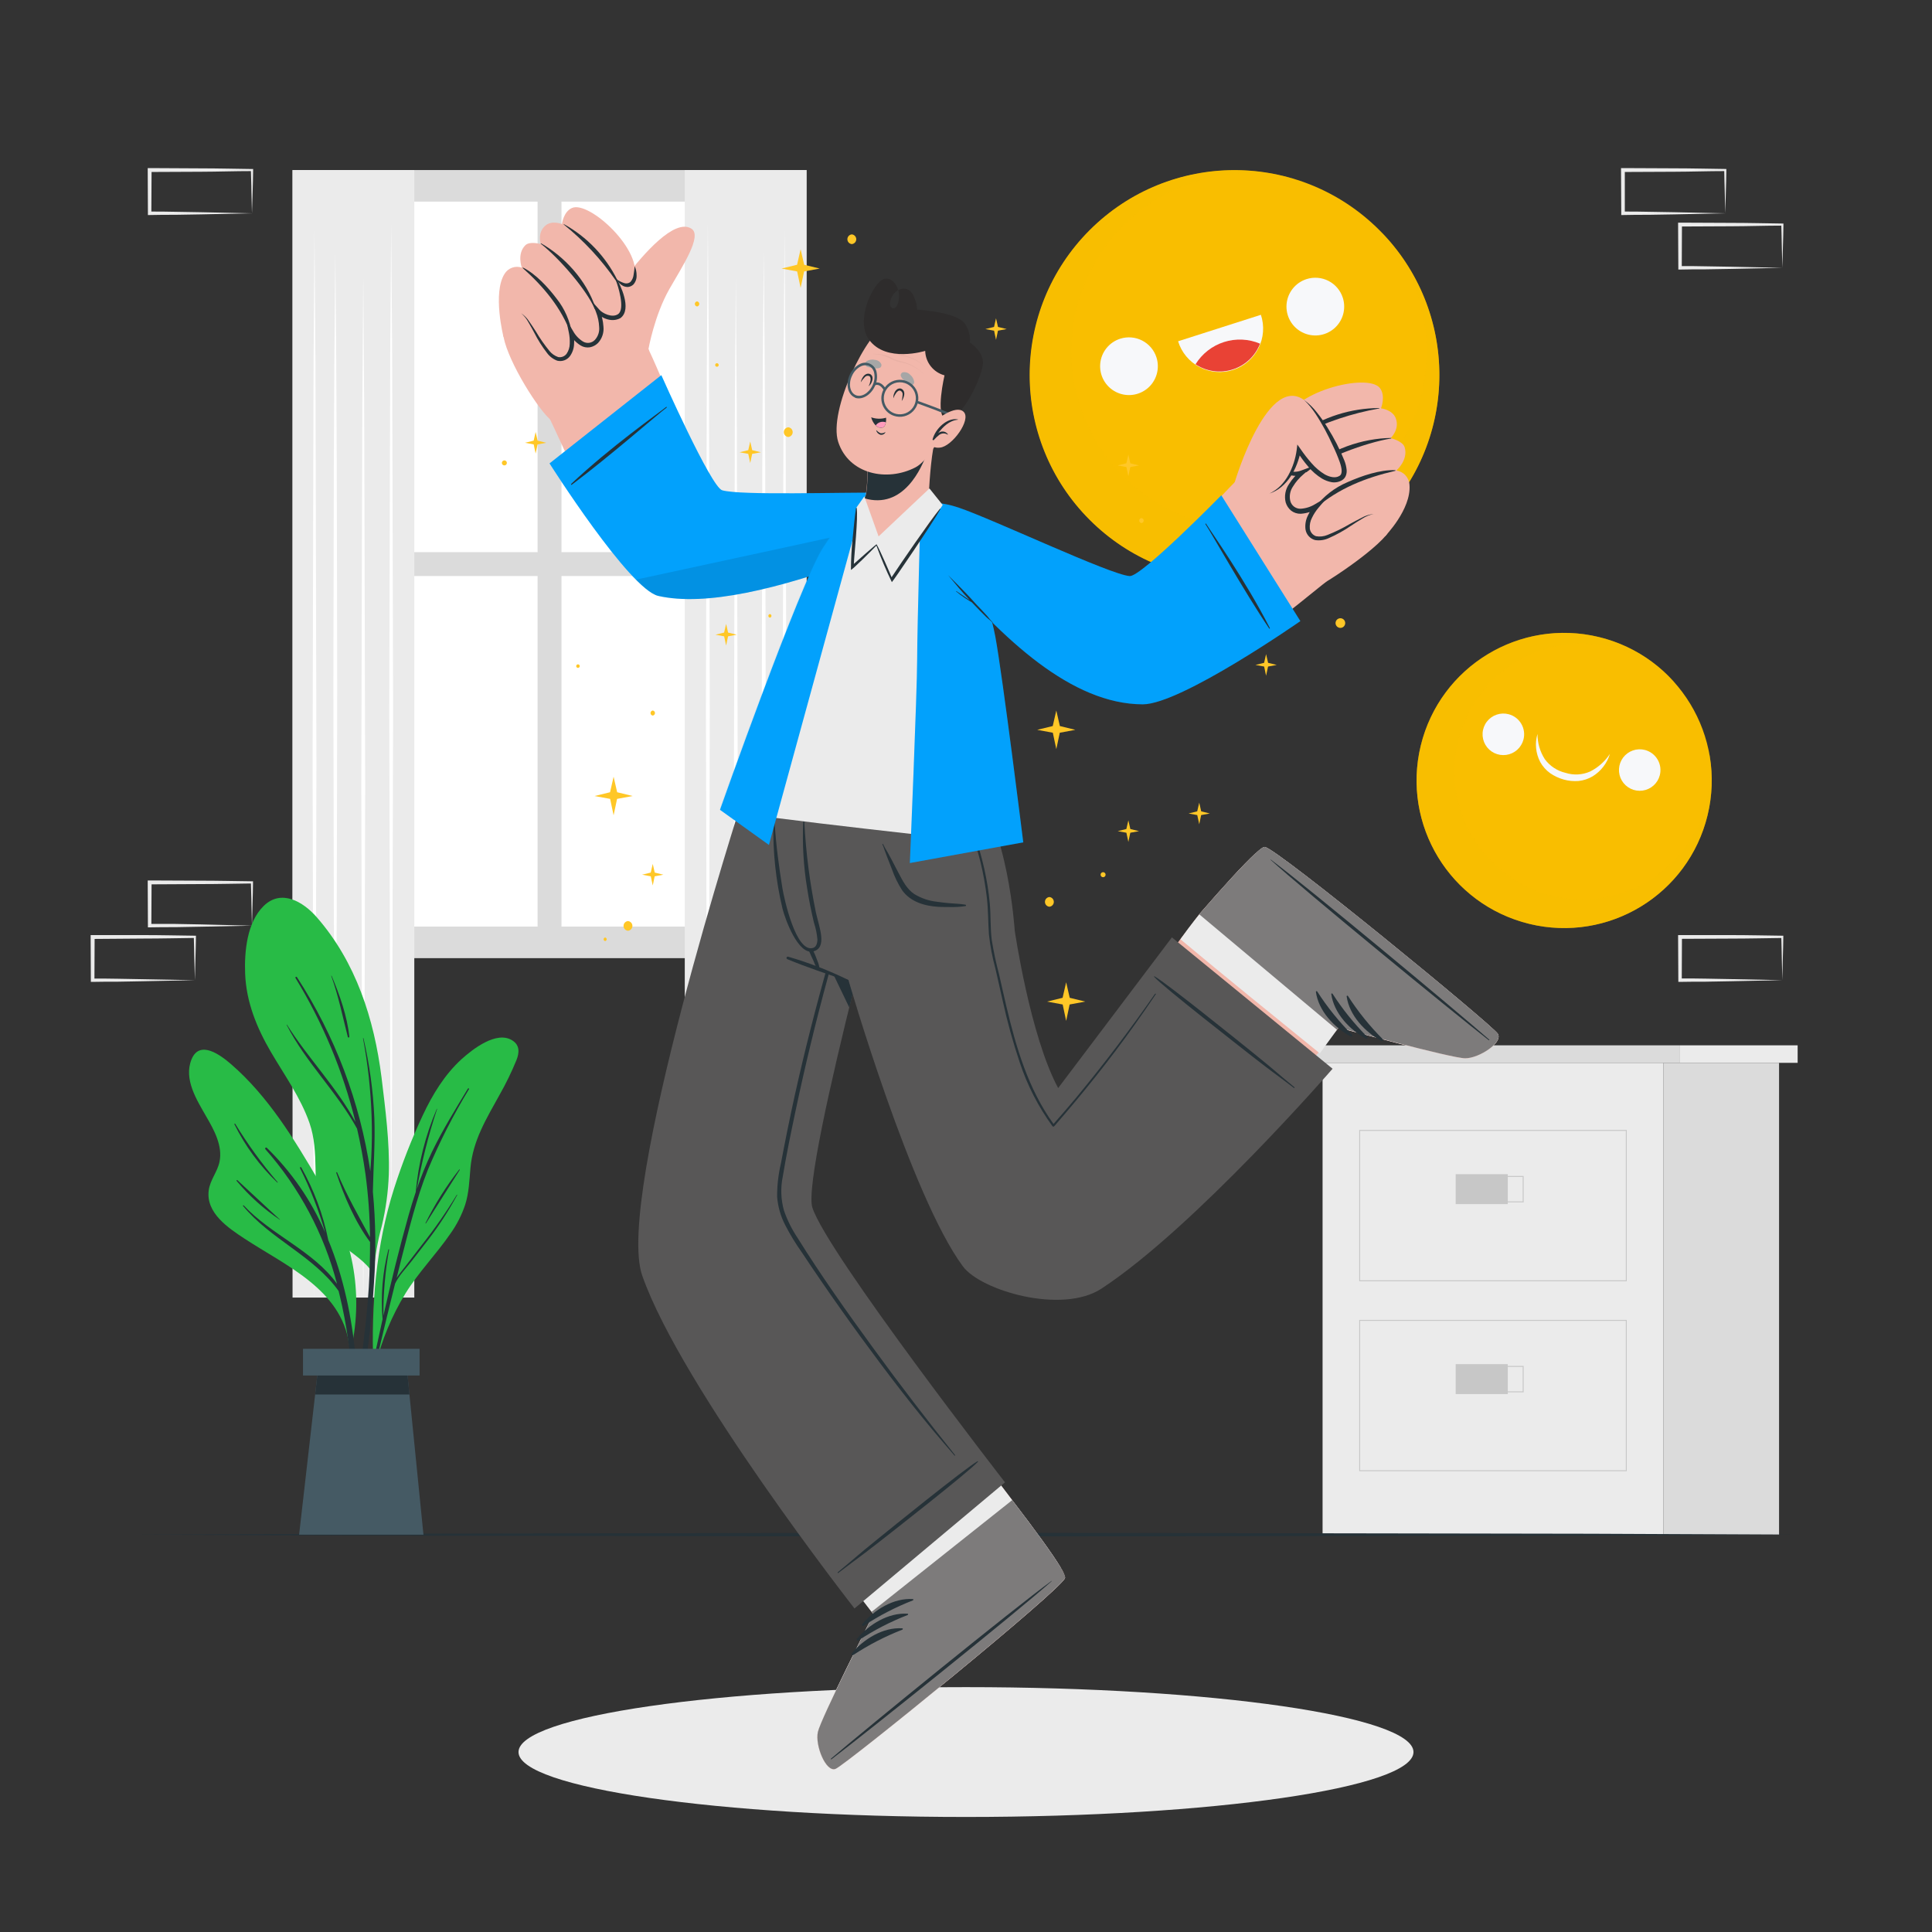 <svg width="542" height="542" viewBox="0 0 542 542" fill="none" xmlns="http://www.w3.org/2000/svg">
<rect x="0" y="0" width="542" height="542" fill="#333333" stroke="none"/>
<path d="M226.263 47.706H82.07V268.799H226.263V47.706Z" fill="#DBDBDB"/>
<path d="M150.817 56.563H89.929V154.903H150.817V56.563Z" fill="white"/>
<path d="M218.404 56.563H157.516V154.903H218.404V56.563Z" fill="white"/>
<path d="M150.817 161.603H89.929V259.943H150.817V161.603Z" fill="white"/>
<path d="M218.404 161.603H157.516V259.943H218.404V161.603Z" fill="white"/>
<path d="M116.227 47.706H82.07V364.018H116.227V47.706Z" fill="#EBEBEB"/>
<path d="M109.744 62.742L110.004 96.942L110.102 131.142L110.286 199.542L110.102 267.943L110.015 302.143L109.744 336.343L109.484 302.143L109.386 267.943L109.202 199.542L109.386 131.142L109.484 96.942L109.744 62.742Z" fill="white"/>
<path d="M94.069 70.677L94.329 101.213L94.481 131.749L94.6 192.822L94.481 253.905L94.329 284.442L94.069 314.978L93.798 284.442L93.647 253.905L93.527 192.822L93.647 131.749L93.798 101.213L94.069 70.677Z" fill="white"/>
<path d="M101.907 77.885L102.167 113.646L102.264 149.397L102.449 220.919L102.264 292.431L102.167 328.192L101.907 363.942L101.636 328.192L101.549 292.431L101.365 220.919L101.549 149.397L101.647 113.646L101.907 77.885Z" fill="white"/>
<path d="M88.227 64.552L88.498 101.971L88.596 139.391L88.769 214.241L88.596 289.092L88.498 326.522L88.227 363.942L87.967 326.522L87.869 289.092L87.696 214.241L87.869 139.391L87.967 101.971L88.227 64.552Z" fill="white"/>
<path d="M192.106 364.018H226.263L226.263 47.706H192.106L192.106 364.018Z" fill="#EBEBEB"/>
<path d="M198.578 62.742L198.849 96.942L198.947 131.142L199.12 199.542L198.947 267.943L198.849 302.143L198.578 336.343L198.318 302.143L198.22 267.943L198.036 199.542L198.22 131.142L198.318 96.942L198.578 62.742Z" fill="white"/>
<path d="M214.264 70.677L214.524 101.213L214.676 131.749L214.806 192.822L214.686 253.905L214.535 284.442L214.264 314.978L214.004 284.442L213.852 253.905L213.722 192.822L213.852 131.749L214.004 101.213L214.264 70.677Z" fill="white"/>
<path d="M206.426 77.885L206.686 113.646L206.784 149.397L206.968 220.919L206.784 292.431L206.686 328.192L206.426 363.942L206.155 328.192L206.058 292.431L205.884 220.919L206.069 149.397L206.166 113.646L206.426 77.885Z" fill="white"/>
<path d="M220.095 64.552L220.355 101.971L220.453 139.391L220.637 214.241L220.453 289.092L220.366 326.522L220.095 363.942L219.835 326.522L219.738 289.092L219.553 214.241L219.738 139.391L219.835 101.971L220.095 64.552Z" fill="white"/>
<path d="M386.968 145.836C409.413 123.391 409.413 87.001 386.968 64.556C364.524 42.111 328.133 42.111 305.688 64.556C283.243 87.001 283.244 123.391 305.688 145.836C328.133 168.281 364.524 168.281 386.968 145.836Z" fill="#F9BE00"/>
<path opacity="0.5" d="M363.834 159.944C355.251 162.681 346.144 163.361 337.249 161.929C328.355 160.497 319.921 156.993 312.631 151.701C305.34 146.409 299.396 139.476 295.279 131.462C291.162 123.449 288.987 114.58 288.93 105.571C288.873 96.562 290.935 87.666 294.951 79.601C298.966 71.536 304.822 64.528 312.045 59.144C319.268 53.76 327.657 50.15 336.533 48.606C345.408 47.061 354.523 47.626 363.14 50.254C351.546 47.191 339.237 48.408 328.468 53.682C317.698 58.957 309.19 67.936 304.503 78.974C299.816 90.012 299.264 102.369 302.948 113.781C306.631 125.193 314.304 134.895 324.56 141.109C334.816 147.324 346.968 149.634 358.789 147.617C370.61 145.6 381.308 139.39 388.922 130.126C396.537 120.862 400.558 109.165 400.248 97.177C399.939 85.189 395.32 73.715 387.238 64.856C394.138 71.849 399.129 80.495 401.735 89.967C404.341 99.44 404.474 109.422 402.122 118.961C399.77 128.499 395.011 137.276 388.3 144.451C381.589 151.626 373.151 156.96 363.791 159.944H363.834Z" fill="#F9BE00"/>
<path d="M324.431 100.259C324.921 101.784 324.948 103.421 324.508 104.962C324.068 106.503 323.181 107.878 321.959 108.915C320.736 109.951 319.234 110.601 317.642 110.783C316.05 110.965 314.44 110.671 313.015 109.937C311.59 109.204 310.415 108.064 309.639 106.662C308.862 105.26 308.519 103.66 308.653 102.063C308.786 100.466 309.391 98.945 310.389 97.692C311.388 96.439 312.736 95.51 314.263 95.023C316.305 94.372 318.523 94.558 320.429 95.539C322.335 96.52 323.774 98.218 324.431 100.259Z" fill="#F7F8FA"/>
<path d="M376.712 83.543C377.2 85.069 377.225 86.706 376.783 88.246C376.342 89.786 375.453 91.16 374.23 92.195C373.007 93.23 371.504 93.878 369.912 94.059C368.32 94.239 366.711 93.944 365.287 93.209C363.863 92.474 362.689 91.334 361.914 89.932C361.138 88.53 360.796 86.929 360.931 85.333C361.066 83.736 361.671 82.216 362.67 80.963C363.669 79.711 365.017 78.783 366.544 78.297C367.556 77.973 368.622 77.852 369.681 77.941C370.74 78.029 371.771 78.326 372.715 78.813C373.659 79.3 374.498 79.969 375.184 80.78C375.87 81.592 376.389 82.531 376.712 83.543V83.543Z" fill="#F7F8FA"/>
<path d="M353.731 88.314C354.242 89.845 354.444 91.463 354.325 93.073C354.206 94.683 353.769 96.254 353.038 97.694C352.308 99.133 351.298 100.414 350.069 101.46C348.839 102.507 347.414 103.299 345.876 103.791C344.339 104.282 342.718 104.463 341.11 104.324C339.501 104.184 337.936 103.727 336.506 102.978C335.076 102.229 333.808 101.203 332.778 99.961C331.747 98.718 330.973 97.283 330.501 95.739L353.731 88.314Z" fill="#F7F8FA"/>
<path d="M353.492 96.411C352.837 98.112 351.808 99.645 350.481 100.896C349.155 102.148 347.564 103.085 345.827 103.641C344.091 104.196 342.251 104.355 340.445 104.105C338.638 103.856 336.911 103.205 335.39 102.199C337.219 99.232 340.05 97.018 343.37 95.956C346.69 94.895 350.281 95.056 353.492 96.411V96.411Z" fill="#E94235"/>
<path d="M479.03 228.746C484.437 206.531 470.812 184.139 448.597 178.732C426.382 173.325 403.99 186.95 398.583 209.165C393.175 231.38 406.801 253.772 429.016 259.179C451.23 264.586 473.623 250.961 479.03 228.746Z" fill="#F9BE00"/>
<path opacity="0.5" d="M428.288 258.978C422.006 257.329 416.2 254.224 411.339 249.915C406.479 245.606 402.7 240.214 400.309 234.175C397.919 228.135 396.983 221.618 397.577 215.15C398.171 208.681 400.279 202.444 403.731 196.941C407.182 191.438 411.88 186.825 417.444 183.474C423.009 180.123 429.283 178.128 435.761 177.651C442.239 177.174 448.738 178.228 454.734 180.728C460.729 183.228 466.052 187.104 470.272 192.041C464.408 185.701 456.456 181.685 447.872 180.731C439.289 179.777 430.649 181.948 423.536 186.847C416.423 191.745 411.313 199.043 409.144 207.402C406.974 215.762 407.89 224.623 411.722 232.362C415.555 240.102 422.048 246.201 430.013 249.541C437.977 252.882 446.878 253.241 455.085 250.553C463.292 247.864 470.256 242.308 474.7 234.902C479.143 227.497 480.769 218.738 479.28 210.231C480.765 217.144 480.456 224.323 478.382 231.083C476.307 237.843 472.537 243.959 467.429 248.85C462.321 253.74 456.047 257.241 449.203 259.02C442.359 260.798 435.174 260.795 428.332 259.011L428.288 258.978Z" fill="#F9BE00"/>
<path d="M465.632 217.504C465.34 218.617 464.724 219.619 463.863 220.382C463.002 221.146 461.934 221.637 460.793 221.793C459.653 221.95 458.492 221.765 457.457 221.262C456.422 220.759 455.559 219.96 454.978 218.967C454.397 217.974 454.123 216.83 454.191 215.682C454.259 214.533 454.666 213.43 455.361 212.512C456.056 211.595 457.007 210.904 458.094 210.527C459.181 210.149 460.356 210.103 461.47 210.393C462.21 210.586 462.905 210.923 463.516 211.385C464.126 211.847 464.639 212.425 465.025 213.085C465.412 213.746 465.665 214.476 465.769 215.234C465.873 215.993 465.826 216.764 465.632 217.504V217.504Z" fill="#F7F8FA"/>
<path d="M427.389 207.477C427.097 208.594 426.481 209.599 425.618 210.366C424.755 211.132 423.683 211.625 422.54 211.782C421.396 211.939 420.232 211.753 419.194 211.248C418.156 210.743 417.292 209.942 416.71 208.945C416.128 207.948 415.855 206.801 415.925 205.649C415.995 204.497 416.406 203.391 417.105 202.473C417.804 201.554 418.76 200.864 419.851 200.489C420.943 200.114 422.121 200.071 423.237 200.366C423.977 200.56 424.671 200.898 425.28 201.361C425.889 201.823 426.401 202.401 426.786 203.062C427.172 203.722 427.423 204.452 427.527 205.209C427.63 205.967 427.583 206.738 427.389 207.477V207.477Z" fill="#F7F8FA"/>
<path d="M431.324 205.895C431.311 208.407 432.027 210.869 433.383 212.984C434.799 214.909 436.856 216.266 439.183 216.81C441.46 217.537 443.925 217.402 446.11 216.431C448.356 215.295 450.266 213.591 451.649 211.488C450.86 214.101 449.145 216.337 446.825 217.775C445.607 218.501 444.246 218.952 442.836 219.098C441.431 219.208 440.018 219.069 438.663 218.686C437.317 218.307 436.042 217.71 434.89 216.919C433.737 216.091 432.782 215.017 432.093 213.775C430.82 211.349 430.544 208.521 431.324 205.895V205.895Z" fill="#F7F8FA"/>
<path d="M466.684 298.165H371.032V430.532H466.684V298.165Z" fill="#EBEBEB"/>
<path d="M471.312 293.254H366.392V298.165H471.312V293.254Z" fill="#DBDBDB"/>
<path d="M504.309 293.254H471.312V298.165H504.309V293.254Z" fill="#EBEBEB"/>
<path d="M499.095 298.165H466.684V430.532H499.095V298.165Z" fill="#DBDBDB"/>
<path d="M456.364 359.443H381.308V316.994H456.364V359.443ZM381.568 359.172H456.114V317.265H381.568V359.172Z" fill="#C7C7C7"/>
<path d="M422.988 329.406H408.375V337.807H422.988V329.406Z" fill="#C7C7C7"/>
<path d="M427.443 337.308H412.56V329.904H427.443V337.308ZM412.831 337.037H427.172V330.175H412.831V337.037Z" fill="#C7C7C7"/>
<path d="M456.364 412.733H381.308V370.283H456.364V412.733ZM381.568 412.462H456.114V370.554H381.568V412.462Z" fill="#C7C7C7"/>
<path d="M422.988 382.695H408.375V391.096H422.988V382.695Z" fill="#C7C7C7"/>
<path d="M427.443 390.598H412.56V383.194H427.443V390.598ZM412.831 390.327H427.172V383.465H412.831V390.327Z" fill="#C7C7C7"/>
<path d="M70.688 259.683L56.455 259.975L49.235 260.106C46.829 260.106 44.401 260.106 41.983 260.16H41.496V259.683L41.441 247.553V247H41.983L56.336 247.065C61.116 247.065 65.896 247.184 70.688 247.238H70.98V247.531C70.98 249.58 70.883 251.629 70.84 253.656L70.688 259.683ZM70.688 259.683L70.536 253.547C70.536 251.531 70.406 249.537 70.384 247.553L70.688 247.846C65.896 247.9 61.116 248.019 56.336 248.019L41.983 248.095L42.525 247.553L42.46 259.683L41.983 259.195C44.346 259.195 46.699 259.195 49.073 259.195L56.206 259.325L70.688 259.683Z" fill="#EBEBEB"/>
<path d="M54.677 274.978L40.444 275.271L33.225 275.401C30.807 275.401 28.39 275.401 25.973 275.455H25.485V274.978L25.431 262.848V262.328H26.016H40.325C45.105 262.328 49.886 262.447 54.677 262.501H54.97V262.794C54.97 264.843 54.872 266.891 54.829 268.918L54.677 274.978ZM54.677 274.978L54.514 268.832C54.514 266.815 54.395 264.821 54.373 262.837L54.677 263.13C49.886 263.184 45.105 263.303 40.325 263.303L26.016 263.412L26.547 262.88L26.493 275.01L26.016 274.523C28.379 274.523 30.731 274.523 33.105 274.577L40.238 274.707L54.677 274.978Z" fill="#EBEBEB"/>
<path d="M500.017 274.978L485.795 275.271L478.575 275.401C476.158 275.401 473.73 275.401 471.313 275.455H470.836V274.978L470.771 262.848V262.328H471.313H485.632C490.423 262.328 495.204 262.447 499.984 262.501H500.288V262.794C500.288 264.843 500.19 266.891 500.147 268.918L500.017 274.978ZM500.017 274.978L499.865 268.842C499.865 266.826 499.746 264.832 499.724 262.848L500.017 263.141C495.236 263.195 490.456 263.314 485.665 263.314L471.313 263.379L471.855 262.848L471.8 274.978L471.313 274.49C473.676 274.49 476.039 274.49 478.413 274.544L485.545 274.674L500.017 274.978Z" fill="#EBEBEB"/>
<path d="M484.006 59.837L469.784 60.14L462.565 60.259C460.147 60.259 457.719 60.259 455.302 60.324H454.825V59.837L454.76 47.696V47.154H455.302L469.654 47.219C474.434 47.219 479.226 47.349 484.006 47.403H484.31V47.696C484.31 49.755 484.223 51.804 484.169 53.82L484.006 59.837ZM484.006 59.837L483.854 53.712C483.8 51.685 483.735 49.69 483.713 47.707L484.006 47.999C479.226 47.999 474.434 48.173 469.654 48.184L455.28 48.249L455.822 47.707V59.837L455.334 59.349C457.697 59.349 460.061 59.349 462.434 59.414L469.567 59.533L484.006 59.837Z" fill="#EBEBEB"/>
<path d="M500.017 75.132L485.795 75.435L478.575 75.555C476.158 75.555 473.73 75.555 471.313 75.62H470.836V75.132L470.771 63.002V62.46H471.313L485.665 62.525C490.456 62.525 495.236 62.655 500.017 62.709H500.32V63.002C500.32 65.062 500.223 67.11 500.179 69.127L500.017 75.132ZM500.017 75.132L499.865 69.007C499.865 66.98 499.746 64.986 499.724 63.002L500.017 63.295C495.236 63.295 490.456 63.468 485.665 63.479L471.313 63.544L471.855 63.002L471.8 75.132L471.313 74.644C473.676 74.644 476.039 74.644 478.413 74.709L485.545 74.828L500.017 75.132Z" fill="#EBEBEB"/>
<path d="M70.688 59.837L56.455 60.14L49.235 60.259C46.829 60.259 44.401 60.259 41.983 60.324H41.496V59.837L41.441 47.696V47.154H41.983L56.368 47.23C61.148 47.23 65.929 47.36 70.72 47.414H71.013V47.696C71.013 49.755 70.915 51.804 70.872 53.82L70.688 59.837ZM70.688 59.837L70.536 53.712C70.536 51.685 70.406 49.69 70.384 47.707L70.688 47.999C65.897 47.999 61.116 48.173 56.336 48.184L41.983 48.249L42.525 47.707L42.46 59.837L41.983 59.349C44.346 59.349 46.699 59.349 49.073 59.414L56.206 59.533L70.688 59.837Z" fill="#EBEBEB"/>
<path d="M271 509.729C340.333 509.729 396.538 501.576 396.538 491.518C396.538 481.461 340.333 473.307 271 473.307C201.667 473.307 145.462 481.461 145.462 491.518C145.462 501.576 201.667 509.729 271 509.729Z" fill="#EBEBEB"/>
<path d="M37.463 430.532L95.847 430.272L154.231 430.174L271 429.99L387.768 430.174L446.153 430.272L504.537 430.532L446.153 430.803L387.768 430.89L271 431.074L154.231 430.89L95.847 430.803L37.463 430.532Z" fill="#263238"/>
<path d="M107.099 343.964C105.965 348.11 105.214 352.352 104.855 356.636C104.974 356.853 104.953 357.633 104.855 357.416C104.855 358.11 103.771 357.991 103.771 357.297C103.771 356.853 103.771 356.408 103.771 355.975C101.299 352.896 97.701 350.945 94.785 348.267C92.446 346.169 90.741 343.458 89.863 340.441C87.457 332.127 89.712 323.314 86.817 315.021C84.313 307.878 79.825 301.655 76.031 295.184C72.021 288.333 69.072 281.092 68.769 273.114C68.541 266.967 69.267 258.783 73.95 254.176C78.904 249.298 85.05 252.962 88.855 257.309C99.879 269.916 104.974 285.927 107.034 302.252C108.118 311.292 109.343 320.387 109.072 329.503C108.899 334.377 108.239 339.222 107.099 343.964Z" fill="#28BB46"/>
<path d="M104.909 359.964C105.508 351.435 105.406 342.872 104.606 334.36C104.606 334.36 104.606 334.36 104.606 334.273C104.747 327.346 105.289 320.452 105.018 313.525C104.682 306.033 103.663 298.588 101.972 291.281C101.972 291.195 101.82 291.216 101.842 291.281C103.19 298.463 103.994 305.735 104.248 313.037C104.393 316.954 104.36 320.864 104.151 324.766C104.086 326.034 103.966 327.314 103.891 328.604C101.015 309.172 93.991 290.587 83.294 274.111C83.154 273.883 82.752 274.111 82.893 274.36C90.554 286.883 96.232 300.514 99.728 314.772C94.427 304.961 86.438 296.897 80.498 287.466C80.498 287.412 80.389 287.466 80.411 287.52C85.744 298.013 94.503 306.295 100.162 316.625C101.137 320.842 101.928 325.102 102.525 329.373C103.313 335.246 103.741 341.161 103.804 347.086C100.552 341.059 97.224 335.292 94.59 328.918C94.525 328.744 94.275 328.864 94.33 329.026C96.573 335.65 99.598 342.782 103.815 348.43C103.815 352.625 103.717 356.82 103.468 361.004C102.817 372.18 100.899 383.215 100.021 394.348C100.023 394.41 100.047 394.469 100.088 394.514C100.13 394.56 100.186 394.59 100.248 394.597C100.309 394.605 100.371 394.591 100.423 394.557C100.475 394.523 100.513 394.472 100.53 394.413C102.763 383.042 104.226 371.532 104.909 359.964Z" fill="#263238"/>
<path d="M93.039 273.764C93.039 273.688 92.888 273.764 92.92 273.764C94.958 279.412 96.107 285.135 97.581 290.924C97.597 290.974 97.631 291.016 97.676 291.043C97.721 291.07 97.774 291.079 97.826 291.07C97.877 291.061 97.924 291.033 97.957 290.992C97.989 290.952 98.006 290.9 98.004 290.848C97.408 285.092 95.316 279.173 93.039 273.764Z" fill="#263238"/>
<path d="M144.876 297.428C143.518 300.74 141.95 303.963 140.182 307.076C136.508 313.753 132.67 319.867 131.977 327.672C131.673 331.14 131.565 334.631 130.502 337.97C129.54 340.847 128.155 343.565 126.394 346.034C122.416 351.845 117.429 356.874 113.744 362.869C109.902 369.147 107.064 375.986 105.332 383.14C105.234 383.53 104.627 383.432 104.714 383.042C104.719 383.014 104.719 382.984 104.714 382.956C104.706 382.927 104.706 382.897 104.714 382.869C104.129 366.197 105.462 349.406 110.546 333.438C112.79 326.406 115.487 319.526 118.622 312.842C121.343 307.054 124.735 301.482 129.462 297.157C132.562 294.36 139.294 289.07 143.705 291.867C145.873 293.222 145.711 295.347 144.876 297.428Z" fill="#28BB46"/>
<path d="M128.129 335.216C125.19 340.052 121.953 344.701 118.438 349.135C116.833 351.249 115.186 353.33 113.581 355.444C112.822 356.441 111.966 357.427 111.272 358.501C111.706 356.744 112.14 354.999 112.584 353.243C114.752 344.82 116.801 336.322 120.009 328.224C123.294 320.384 127.16 312.8 131.576 305.536C131.695 305.352 131.381 305.211 131.261 305.395C127.749 311.184 124.172 316.973 121.213 323.075C119.578 326.483 118.151 329.988 116.942 333.569C118.298 325.956 120.196 318.45 122.622 311.108C122.622 311.043 122.546 311 122.524 311.108C119.346 318.522 117.356 326.391 116.627 334.425C115.901 336.593 115.24 338.761 114.622 340.929C111.999 350.251 109.69 359.671 107.554 369.113C107.514 362.898 108.051 356.692 109.159 350.577C109.159 350.436 108.974 350.403 108.942 350.577C107.317 356.945 106.771 363.54 107.327 370.089C106.524 373.702 105.737 377.315 104.963 380.929C103.327 388.614 101.321 396.43 100.356 404.234C100.357 404.272 100.371 404.308 100.396 404.337C100.421 404.365 100.454 404.384 100.491 404.391C100.528 404.397 100.567 404.39 100.599 404.372C100.632 404.353 100.657 404.324 100.671 404.289C101.809 400.083 102.503 395.714 103.435 391.465C104.367 387.216 105.343 382.923 106.329 378.674C107.782 372.462 109.299 366.284 110.839 360.105C111.923 357.839 113.874 355.823 115.37 353.926C117.007 351.845 118.622 349.753 120.248 347.639C123.243 343.719 125.925 339.568 128.269 335.227C128.324 335.184 128.183 335.13 128.129 335.216Z" fill="#263238"/>
<path d="M128.844 328.083C125.171 332.766 121.993 337.815 119.359 343.151C119.359 343.216 119.435 343.281 119.478 343.216C122.665 338.219 125.798 333.178 128.985 328.181C128.996 328.094 128.898 328.007 128.844 328.083Z" fill="#263238"/>
<path d="M57.885 313.276C60.053 316.994 62.514 321.46 61.582 325.926C60.996 328.755 58.926 331.053 58.557 333.937C57.712 340.3 64.064 344.506 68.65 347.519C80.097 355.032 95.749 361.72 97.918 377.058C97.993 377.6 98.936 377.46 98.871 376.928C98.876 376.896 98.876 376.863 98.871 376.831C98.871 376.831 98.871 376.831 98.871 376.744C100.374 368.985 100.297 361.003 98.644 353.275C96.942 345.373 93.484 338.273 89.419 331.324C82.525 319.574 75.229 307.541 64.823 298.544C61.94 296.051 56.032 291.574 53.734 297.189C51.436 302.804 55.284 308.691 57.885 313.276Z" fill="#28BB46"/>
<path d="M68.357 338.143C75.945 346.36 88.01 350.967 94.546 360.17C90.9 346.16 84.004 333.207 74.417 322.36C74.385 322.306 74.371 322.243 74.378 322.18C74.385 322.118 74.411 322.06 74.454 322.013C74.496 321.967 74.552 321.936 74.614 321.924C74.676 321.912 74.74 321.921 74.796 321.948C81.787 328.743 87.374 336.846 91.24 345.796C89.437 339.555 87.068 333.492 84.162 327.682C84.141 327.638 84.138 327.588 84.153 327.542C84.167 327.495 84.199 327.456 84.241 327.432C84.283 327.407 84.333 327.399 84.38 327.41C84.428 327.42 84.47 327.448 84.498 327.487C88.082 333.832 90.643 340.702 92.086 347.845C100.693 368.679 101.495 393.113 99.674 415.053C99.674 415.119 99.647 415.182 99.601 415.229C99.554 415.276 99.491 415.302 99.424 415.302C99.358 415.302 99.295 415.276 99.248 415.229C99.201 415.182 99.175 415.119 99.175 415.053C99.674 397.709 99.392 380.137 95.251 363.238C95.164 362.891 95.067 362.544 94.98 362.154C87.869 352.246 75.858 347.66 68.129 338.251C68.151 338.208 68.292 338.056 68.357 338.143Z" fill="#263238"/>
<path d="M66.601 331.086C70.59 334.739 74.503 338.479 78.525 342.132C78.525 342.132 78.525 342.24 78.525 342.208C74.014 339.176 69.949 335.527 66.449 331.368C66.232 331.162 66.438 330.934 66.601 331.086Z" fill="#263238"/>
<path d="M65.972 315.249C69.498 321.029 73.485 326.514 77.896 331.65C77.896 331.715 77.896 331.812 77.788 331.747C72.846 327.041 68.772 321.5 65.755 315.379C65.747 315.351 65.748 315.321 65.758 315.294C65.768 315.266 65.788 315.243 65.813 315.228C65.838 315.213 65.867 315.207 65.896 315.211C65.925 315.215 65.952 315.228 65.972 315.249Z" fill="#263238"/>
<path d="M83.912 430.532H118.795L114.102 383.595H89.278L83.912 430.532Z" fill="#455A64"/>
<path d="M88.411 391.215H114.871L114.101 383.595H89.278L88.411 391.215Z" fill="#263238"/>
<path d="M85.007 385.882H117.711V378.392H85.007V385.882Z" fill="#455A64"/>
<path d="M253.374 380.484L284.225 421.232C290.165 428.993 295.228 435.898 297.515 439.714C297.515 439.714 297.515 439.714 297.515 439.779C298.148 440.613 298.582 441.581 298.783 442.608C298.783 442.608 298.783 442.673 298.783 442.695C297.699 446.023 237.071 495.269 234.372 496.277C231.673 497.285 228.605 489.697 229.429 485.903C230.253 482.109 245.039 452.874 245.039 452.874L214.632 411.834L253.374 380.484Z" fill="#F2B7AB"/>
<path d="M277.894 412.831L284.225 421.188C290.165 428.95 295.228 435.855 297.515 439.67C297.515 439.67 297.515 439.67 297.515 439.735C298.043 440.628 298.468 441.577 298.783 442.565C298.783 442.565 298.783 442.63 298.783 442.651C297.699 445.979 237.071 495.225 234.372 496.234C231.673 497.242 228.605 489.654 229.429 485.86C230.253 482.066 245.038 452.83 245.038 452.83L238.48 444.44L277.894 412.831Z" fill="#EBEBEB"/>
<path d="M234.393 496.233C237.093 495.236 297.688 445.99 298.805 442.651C299.249 441.383 292.593 432.137 284.225 421.199L283.954 420.852L244.507 452.191L245.06 452.841C245.06 452.841 230.296 482.109 229.45 485.87C228.605 489.632 231.705 497.252 234.393 496.233Z" fill="#7D7B7B"/>
<path d="M233.169 493.329C243.185 484.776 284.366 451.237 294.957 443.541C295.043 443.476 295.097 443.541 295.011 443.606C285.255 452.278 243.813 485.513 233.353 493.47C233.06 493.665 232.963 493.513 233.169 493.329Z" fill="#263238"/>
<path d="M241.873 455.627C245.277 451.605 250.697 448.234 256.095 448.603C256.312 448.603 256.28 448.906 256.095 448.971C251.247 450.857 246.613 453.255 242.274 456.126C242.208 456.151 242.135 456.155 242.066 456.137C241.998 456.118 241.937 456.078 241.892 456.023C241.847 455.967 241.822 455.899 241.818 455.828C241.815 455.757 241.834 455.687 241.873 455.627Z" fill="#263238"/>
<path d="M240.388 459.736C243.803 455.714 249.223 452.343 254.621 452.711C254.827 452.711 254.805 453.015 254.621 453.08C249.772 454.961 245.139 457.356 240.8 460.223C240.734 460.26 240.658 460.273 240.583 460.259C240.509 460.246 240.442 460.207 240.393 460.149C240.344 460.092 240.317 460.019 240.316 459.943C240.316 459.868 240.341 459.794 240.388 459.736Z" fill="#263238"/>
<path d="M238.914 463.844C242.317 459.822 247.737 456.44 253.136 456.809C253.342 456.809 253.32 457.123 253.136 457.188C248.289 459.074 243.656 461.469 239.315 464.332C239.249 464.363 239.175 464.372 239.104 464.356C239.033 464.34 238.969 464.301 238.923 464.245C238.877 464.189 238.851 464.119 238.849 464.046C238.848 463.973 238.87 463.902 238.914 463.844Z" fill="#263238"/>
<path d="M281.938 415.855L239.716 451.237C239.716 451.237 191.131 389.156 180.172 357.861C172.378 335.563 208.356 223.976 208.356 223.976L254.393 220.865C254.393 220.865 224.594 328.333 227.9 338.772C231.976 351.487 281.938 415.855 281.938 415.855Z" fill="#585757"/>
<path d="M235.022 441.08C241.581 435.66 239.618 437.101 246.253 431.736C249.505 429.101 270.805 411.844 274.263 409.915C274.339 409.915 274.426 409.99 274.372 410.055C271.716 412.982 250.101 429.871 246.816 432.44C240.085 437.687 241.96 436.104 235.174 441.275C235.161 441.285 235.147 441.292 235.131 441.296C235.115 441.301 235.099 441.302 235.083 441.3C235.067 441.298 235.051 441.293 235.037 441.285C235.023 441.277 235.011 441.266 235.001 441.253C234.991 441.24 234.983 441.226 234.979 441.21C234.975 441.194 234.974 441.178 234.976 441.162C234.978 441.146 234.983 441.13 234.991 441.116C234.999 441.102 235.01 441.09 235.022 441.08Z" fill="#263238"/>
<path d="M267.922 408.191C260.052 398.392 252.406 388.397 244.984 378.208C237.613 368.105 230.339 357.85 223.727 347.238C222.134 344.854 220.855 342.274 219.922 339.563C219.061 336.472 218.95 333.221 219.597 330.078C220.627 323.802 221.938 317.558 223.25 311.336C225.895 298.848 228.901 286.44 232.269 274.111C235.629 261.797 239.391 249.591 243.369 237.461C243.857 235.976 244.356 234.48 244.854 232.984C244.93 232.767 244.583 232.681 244.507 232.898C240.041 245.053 236.03 257.36 232.475 269.819C228.919 282.277 225.75 294.761 222.968 307.271C221.581 313.58 220.291 319.917 219.098 326.284C218.36 329.38 217.996 332.554 218.014 335.737C218.231 338.51 219.001 341.212 220.28 343.682C221.649 346.335 223.203 348.889 224.93 351.325C226.679 353.955 228.45 356.578 230.242 359.194C233.855 364.463 237.541 369.677 241.299 374.837C248.778 385.07 256.475 395.205 264.746 404.82C265.754 406.002 266.773 407.172 267.781 408.343C267.813 408.451 268.008 408.3 267.922 408.191Z" fill="#263238"/>
<path d="M254.437 220.865C254.437 220.865 245.765 252.215 238.263 282.653C229.884 265.309 215.597 235.434 210.795 223.77L254.437 220.865Z" fill="#263238"/>
<path d="M309.189 292.323L336.701 256.16C343.119 248.8 348.875 242.448 352.159 239.445C352.177 239.438 352.196 239.438 352.213 239.445C353.449 238.361 354.327 237.656 354.739 237.646C354.739 237.646 354.793 237.646 354.815 237.646C358.305 238.068 418.673 287.607 420.191 290.046C421.709 292.485 414.89 297.016 411.01 296.962C407.129 296.908 375.53 288.29 375.53 288.29L346.262 324.463L309.189 292.323Z" fill="#F2B7AB"/>
<path d="M354.739 237.602H354.815C358.306 238.036 418.674 287.574 420.191 290.013C421.709 292.452 414.89 296.984 411.02 296.929C407.151 296.875 375.53 288.257 375.53 288.257L370.262 295.509C360.311 287.455 342.165 272.745 331.151 263.499C334.219 259.163 336.701 256.214 336.712 256.204C343.119 248.832 348.864 242.491 352.148 239.499L352.214 239.445C353.449 238.263 354.327 237.613 354.739 237.602Z" fill="#EBEBEB"/>
<path d="M420.191 289.992C418.674 287.553 358.306 238.014 354.815 237.591C353.493 237.407 345.764 245.776 336.713 256.16L336.431 256.496L375.064 288.886L375.596 288.214C375.596 288.214 407.183 296.886 411.075 296.886C414.966 296.886 421.731 292.42 420.191 289.992Z" fill="#7D7B7B"/>
<path d="M417.589 291.769C407.216 283.672 366.11 250.014 356.463 241.222C356.387 241.147 356.463 241.092 356.517 241.157C366.977 248.962 407.812 282.946 417.73 291.607C417.936 291.78 417.806 291.943 417.589 291.769Z" fill="#263238"/>
<path d="M378.912 290.783C374.294 288.246 369.893 283.607 369.156 278.241C369.156 278.035 369.427 278.003 369.525 278.143C372.338 282.518 375.608 286.58 379.281 290.263C379.332 290.317 379.363 290.388 379.369 290.463C379.374 290.538 379.353 290.612 379.31 290.674C379.266 290.735 379.203 290.779 379.13 290.799C379.058 290.819 378.981 290.813 378.912 290.783Z" fill="#263238"/>
<path d="M383.227 291.412C378.609 288.875 374.219 284.236 373.471 278.87C373.471 278.664 373.731 278.632 373.828 278.783C376.641 283.155 379.912 287.214 383.584 290.892C383.624 290.948 383.646 291.015 383.647 291.084C383.647 291.153 383.627 291.22 383.588 291.277C383.549 291.334 383.493 291.377 383.428 291.401C383.364 291.426 383.293 291.429 383.227 291.412Z" fill="#263238"/>
<path d="M387.541 292.041C382.934 289.504 378.533 284.865 377.785 279.51C377.785 279.293 378.056 279.26 378.154 279.412C380.964 283.785 384.235 287.844 387.91 291.52C387.952 291.577 387.974 291.646 387.975 291.716C387.975 291.787 387.954 291.856 387.913 291.913C387.872 291.971 387.814 292.014 387.748 292.037C387.681 292.06 387.609 292.061 387.541 292.041Z" fill="#263238"/>
<path d="M209.212 223.879V223.933C209.483 224.865 213.711 239.575 217.884 252.182C220.941 261.385 223.998 269.45 225.472 270.209C227.153 271.055 235.293 274.025 238.025 274.946C238.025 274.946 255.543 335.553 270.133 355.271C275.13 362.035 297.894 368.799 309.027 361.493C335.152 344.365 373.839 299.824 373.839 299.824L328.767 262.968L296.854 305.244C288.951 290.577 284.659 260.973 284.659 260.973C284.659 260.973 282.87 231.705 272.139 219.554L209.212 223.879Z" fill="#585757"/>
<path d="M362.978 305.2C356.192 300.04 358.067 301.612 351.335 296.376C348.083 293.807 326.403 276.951 323.758 274.014C323.749 273.999 323.744 273.981 323.745 273.963C323.745 273.946 323.751 273.929 323.762 273.915C323.773 273.9 323.787 273.89 323.804 273.884C323.821 273.879 323.839 273.878 323.856 273.883C327.314 275.802 348.647 293.038 351.899 295.661C358.522 301.027 356.56 299.563 363.129 305.005C363.142 305.015 363.153 305.027 363.161 305.042C363.169 305.056 363.174 305.071 363.176 305.087C363.178 305.103 363.177 305.12 363.173 305.135C363.168 305.151 363.161 305.166 363.151 305.179C363.141 305.191 363.129 305.202 363.114 305.21C363.1 305.218 363.085 305.223 363.069 305.225C363.053 305.227 363.036 305.226 363.021 305.222C363.005 305.218 362.99 305.21 362.978 305.2Z" fill="#263238"/>
<path d="M270.827 253.797C269.374 253.526 267.846 253.515 266.382 253.385C265.19 253.277 264.008 253.147 262.827 252.973C260.575 252.731 258.405 251.99 256.475 250.805C254.361 249.385 253.223 247.076 252.052 244.854C251.38 243.543 250.697 242.231 250.003 240.93L248.973 239.044C248.512 238.313 248.092 237.557 247.716 236.778C247.716 236.67 247.488 236.778 247.543 236.844C247.782 237.38 247.988 237.93 248.16 238.491C248.399 239.131 248.627 239.781 248.876 240.421C249.309 241.505 249.743 242.697 250.209 243.835C250.935 245.927 251.907 247.924 253.103 249.786C255.477 253.038 259.412 254.177 263.282 254.404C264.366 254.459 265.504 254.469 266.61 254.459C268.013 254.497 269.417 254.41 270.805 254.198C270.858 254.201 270.91 254.183 270.95 254.147C270.99 254.112 271.014 254.062 271.017 254.009C271.019 253.955 271.001 253.903 270.965 253.864C270.93 253.824 270.88 253.8 270.827 253.797Z" fill="#263238"/>
<path d="M221.136 268.399C226.919 270.074 232.545 272.25 237.949 274.903C237.972 274.911 237.993 274.924 238.011 274.941C238.028 274.957 238.043 274.977 238.053 274.999C238.063 275.022 238.068 275.045 238.069 275.07C238.07 275.094 238.066 275.118 238.058 275.141C238.049 275.164 238.036 275.185 238.019 275.203C238.003 275.22 237.983 275.235 237.961 275.245C237.939 275.255 237.915 275.26 237.89 275.261C237.866 275.262 237.842 275.258 237.819 275.25C232.171 273.266 226.426 271.391 220.887 269.092C220.795 269.059 220.72 268.991 220.678 268.903C220.637 268.814 220.632 268.713 220.665 268.621C220.698 268.529 220.766 268.454 220.855 268.412C220.943 268.37 221.044 268.366 221.136 268.399Z" fill="#263238"/>
<path d="M216.973 230.892C216.973 230.697 217.309 230.632 217.32 230.838C217.721 237.342 218.524 243.066 219.488 249.114C219.944 251.933 223.271 267.401 228.095 265.927C228.908 265.678 229.266 264.843 229.32 263.597C229.187 261.981 228.859 260.386 228.345 258.849C227.575 255.597 226.914 252.345 226.415 249.093C225.415 242.979 225.052 236.778 225.331 230.589C225.34 230.554 225.361 230.523 225.389 230.502C225.418 230.48 225.452 230.468 225.488 230.468C225.524 230.468 225.559 230.48 225.587 230.502C225.616 230.523 225.636 230.554 225.645 230.589C226.082 239.132 227.169 247.63 228.897 256.009C229.786 260.03 232.247 266.014 228.041 266.924C223.835 267.835 220.258 257.797 219.543 255C217.649 247.109 216.786 239.006 216.973 230.892Z" fill="#263238"/>
<path d="M227.987 266.382C228.495 267.408 228.936 268.466 229.31 269.547C229.681 270.376 229.898 271.265 229.949 272.171C229.943 272.207 229.927 272.24 229.902 272.267C229.878 272.294 229.847 272.314 229.812 272.324C229.777 272.334 229.74 272.334 229.705 272.324C229.669 272.315 229.638 272.295 229.613 272.268C229.047 271.504 228.605 270.655 228.302 269.753C227.857 268.778 227.391 267.813 226.979 266.827C226.934 266.696 226.94 266.552 226.996 266.425C227.051 266.299 227.152 266.197 227.279 266.141C227.406 266.085 227.549 266.079 227.68 266.124C227.811 266.168 227.921 266.261 227.987 266.382Z" fill="#263238"/>
<path d="M324.008 278.827C317.085 288.785 309.739 298.462 301.97 307.856C299.867 310.371 297.728 312.857 295.553 315.314C288.496 305.558 285.06 293.894 282.317 282.274C281.613 279.293 280.951 276.301 280.269 273.309C279.423 270.13 278.739 266.91 278.22 263.662C277.797 260.29 277.981 256.854 277.678 253.461C277.367 250.18 276.849 246.921 276.128 243.705C274.481 236.417 271.993 229.345 268.713 222.632C268.713 222.545 268.518 222.632 268.551 222.697C271.211 228.882 273.385 235.264 275.055 241.786C275.86 245.103 276.461 248.466 276.854 251.857C277.244 255.271 277.201 258.686 277.428 262.111C277.78 265.36 278.389 268.575 279.25 271.727C279.933 274.708 280.594 277.699 281.277 280.68C282.562 286.571 284.168 292.386 286.09 298.1C288.206 304.481 291.295 310.496 295.249 315.932C295.28 315.972 295.319 316.005 295.364 316.028C295.409 316.05 295.459 316.062 295.51 316.062C295.56 316.062 295.61 316.05 295.655 316.028C295.7 316.005 295.739 315.972 295.77 315.932C303.726 306.794 311.325 297.331 318.36 287.423C320.369 284.604 322.339 281.757 324.268 278.881C324.366 278.816 324.116 278.675 324.008 278.827Z" fill="#263238"/>
<path d="M247.553 150.329C239.044 156.465 199.283 172.627 184.79 165.321C170.026 157.863 155.402 117.809 152.497 114.373C144.53 104.855 178.795 91.371 181.928 97.972C187.164 108.996 198.285 138.438 203.391 139.077C214.134 140.421 223.987 139.023 240.789 138.817C252.572 138.655 256.908 143.554 247.553 150.329Z" fill="#F2B7AB"/>
<path d="M185.527 105.246C185.527 105.246 199.467 136.682 202.61 137.549C207.846 139.045 236.214 138.058 246.404 138.232C256.594 138.405 266.404 147.424 242.274 156.432C218.144 165.44 197.83 170.134 184.703 167.185C176.551 165.343 154.167 130.004 154.167 130.004L185.527 105.246Z" fill="#02A1FC"/>
<path opacity="0.1" d="M185.527 105.246C185.527 105.246 199.467 136.682 202.61 137.549C207.846 139.045 236.214 138.058 246.404 138.232C256.594 138.405 266.404 147.424 242.274 156.432C218.144 165.44 197.83 170.134 184.703 167.185C176.551 165.343 154.167 130.004 154.167 130.004L185.527 105.246Z" fill="#02A1FC"/>
<path d="M160.237 135.76C171.413 125.224 184.703 115.945 186.903 114.156C187.012 114.069 187.131 114.254 187.023 114.34C184.768 115.977 170.698 128.324 160.356 136.02C160.237 136.053 160.129 135.858 160.237 135.76Z" fill="#263238"/>
<path opacity="0.1" d="M257.266 145.419C256.832 148.606 252.767 152.519 242.274 156.432C218.155 165.451 197.83 170.134 184.714 167.186C183.088 166.817 180.887 165.115 178.416 162.611C197.006 158.6 241.83 148.953 257.266 145.419Z" fill="black"/>
<path d="M154.698 117.95C158.058 120.454 181.798 106.482 182.34 102.221C182.392 100.764 182.253 99.307 181.928 97.885C181.928 97.885 183.597 88.455 187.782 81.094C191.283 74.915 197.191 66.135 193.939 64.13C189.202 61.181 180.4 71.392 175.695 77.55C174.026 73.68 172.237 70.514 170.503 69.04C164.768 64.216 139.836 87.046 141.267 94.547C142.666 101.788 151.338 115.457 154.698 117.95Z" fill="#F2B7AB"/>
<path d="M177.841 78.352C176.497 82.016 172.942 78.352 172.942 78.352C172.942 78.352 176.779 84.856 173.928 88.108C171.077 91.36 167.045 86.633 166.741 86.308C166.936 86.655 170.307 92.747 167.11 95.717C163.912 98.688 160.421 93.463 160.205 93.116C160.291 93.506 161.343 98.644 158.394 100.346C153.332 103.262 150.297 90.189 146.188 87.858C146.188 87.858 141.44 94.362 141.256 94.547C141.256 94.547 138.113 82.167 141.571 76.791C142.06 75.999 142.805 75.398 143.682 75.089C144.56 74.779 145.517 74.779 146.394 75.089C146.394 75.089 144.942 71.208 147.381 68.802C148.638 67.566 151.717 68.476 151.717 68.476C151.717 68.476 150.633 65.322 152.985 63.306C154.828 61.691 157.646 62.861 157.646 62.861C157.646 62.861 158.058 59.371 160.476 58.341C165.354 56.238 180.714 70.46 177.841 78.352Z" fill="#F2B7AB"/>
<path d="M158.145 62.981C158.145 62.981 158.145 62.851 158.199 62.883C164.654 66.453 169.871 71.9 173.158 78.504C173.256 78.72 172.952 78.97 172.801 78.764C168.706 72.821 163.769 67.504 158.145 62.981Z" fill="#263238"/>
<path d="M151.695 68.368C151.63 68.368 151.695 68.216 151.782 68.26C158.156 71.859 164.454 78.449 167.045 86.319C167.132 86.59 166.936 86.915 166.817 86.612C164.693 81.517 157.029 72.541 151.695 68.368Z" fill="#263238"/>
<path d="M160.194 93.723C157.419 86.276 152.541 80.466 146.665 75.219C146.59 75.154 146.665 75.056 146.774 75.089C150.34 76.878 153.744 80.606 156.14 83.761C158.418 86.629 159.912 90.039 160.476 93.658C160.432 93.777 160.259 93.885 160.194 93.723Z" fill="#263238"/>
<path d="M173.072 78.352C173.191 78.612 172.692 78.503 172.801 78.763C173.267 79.847 175.489 86.633 173.419 88.108C171.749 89.289 169.007 87.869 168.172 86.904L166.058 84.552L167.207 87.555C167.725 88.881 168.022 90.284 168.085 91.706C168.155 92.363 168.084 93.027 167.879 93.655C167.673 94.283 167.337 94.86 166.893 95.349C166.474 95.797 165.914 96.088 165.306 96.173C164.698 96.258 164.08 96.132 163.554 95.815C162.388 95.087 161.429 94.072 160.768 92.866L158.817 89.614L159.587 93.311C159.8 94.341 159.884 95.393 159.836 96.444C159.824 97.442 159.518 98.414 158.958 99.24C158.69 99.601 158.327 99.879 157.909 100.044C157.492 100.208 157.037 100.253 156.595 100.172C155.634 99.843 154.785 99.249 154.145 98.46C152.747 96.753 151.482 94.941 150.362 93.04C149.755 92.108 149.159 91.164 148.508 90.254C147.911 89.305 147.121 88.492 146.188 87.869C147.033 88.581 147.733 89.45 148.248 90.427C148.823 91.37 149.332 92.346 149.874 93.332C150.887 95.339 152.089 97.244 153.462 99.023C154.187 100.011 155.186 100.765 156.335 101.191C156.981 101.349 157.66 101.316 158.287 101.094C158.915 100.873 159.464 100.473 159.869 99.945C160.605 98.935 161.017 97.725 161.05 96.476C161.126 95.304 161.05 94.127 160.822 92.975L159.652 93.419C160.407 94.856 161.529 96.068 162.904 96.931C163.678 97.397 164.592 97.573 165.484 97.43C166.351 97.264 167.148 96.841 167.771 96.216C168.338 95.601 168.767 94.871 169.028 94.077C169.29 93.282 169.379 92.441 169.289 91.609C169.187 90.041 168.82 88.502 168.205 87.056L167.24 87.641C168.324 88.823 171.24 90.742 174.047 89.246C177.484 86.72 173.83 79.609 173.072 78.352Z" fill="#263238"/>
<path d="M172.941 78.33C173.605 78.798 174.336 79.164 175.109 79.414C175.415 79.52 175.743 79.541 176.06 79.476C176.376 79.412 176.67 79.263 176.909 79.045C177.369 78.501 177.659 77.834 177.744 77.127C177.874 76.346 177.982 75.522 178.047 74.677C178.408 75.47 178.593 76.331 178.589 77.203C178.617 77.681 178.551 78.16 178.392 78.612C178.234 79.064 177.988 79.48 177.668 79.837C177.276 80.195 176.784 80.425 176.258 80.498C175.758 80.535 175.256 80.438 174.806 80.216C173.999 79.802 173.346 79.141 172.941 78.33Z" fill="#263238"/>
<path d="M277.873 236.312C277.645 236.486 207.716 228.724 207.142 227.824C206.339 226.502 227.174 154.015 243.174 139.131C247.174 135.413 258.241 137.072 262.686 141.874C284.756 165.711 278.664 235.694 277.873 236.312Z" fill="#EBEBEB"/>
<path d="M242.567 139.153L215.716 237.039L201.982 227.185C201.982 227.185 224.388 163.771 230.892 153.679C237.396 143.587 242.567 139.153 242.567 139.153Z" fill="#02A1FC"/>
<path opacity="0.1" d="M242.566 138.651L215.716 236.537L201.981 226.683C201.981 226.683 224.388 163.269 230.892 153.177C237.396 143.085 242.566 138.651 242.566 138.651Z" fill="#02A1FC"/>
<path d="M258.382 138.459C258.382 138.459 257.298 176.118 257.298 184.963C257.298 193.809 255.25 242.112 255.25 242.112L287.065 236.312C287.065 236.312 281.255 189.472 279.238 178.654C277.222 167.836 268.702 141.646 258.382 138.459Z" fill="#02A1FC"/>
<path opacity="0.1" d="M258.382 138.459C258.382 138.459 257.298 176.118 257.298 184.963C257.298 193.809 255.25 242.112 255.25 242.112L287.065 236.312C287.065 236.312 281.255 189.472 279.238 178.654C277.222 167.836 268.702 141.646 258.382 138.459Z" fill="#02A1FC"/>
<path d="M265.927 159.63C284.42 178.568 308.929 198.827 322.555 195.933C334.88 193.31 352.593 178.86 371.92 163.283C375.758 160.194 350.143 131.598 346.381 135.305C338.978 142.6 323.78 161.224 318.111 163.283C315.682 164.161 288.496 150.579 270.675 143.771C249.038 135.5 258.556 152.085 265.927 159.63Z" fill="#F2B7AB"/>
<path d="M388.896 150.112C383.823 156.215 366.219 167.662 361.796 168.28C357.373 168.898 342.132 143.446 343.823 139.142C345.514 134.839 364.17 115.598 372.105 113.961C380.04 112.324 394.153 143.782 388.896 150.112Z" fill="#F2B7AB"/>
<path d="M360.365 118.926C359.748 123.077 365.005 121.441 365.005 121.441C365.005 121.441 358.002 125.625 359.021 130.113C360.008 134.449 366.284 132.281 366.739 132.118C366.371 132.346 360.04 136.367 361.536 140.79C363.086 145.419 369.005 142.123 369.395 141.874C369.113 142.199 365.471 146.514 367.368 149.635C370.62 155.055 380.257 144.215 385.352 144.15C385.352 144.15 388.441 150.232 388.528 150.47C388.528 150.47 395.91 142.947 395.422 136.085C395.378 135.083 394.988 134.126 394.318 133.379C393.648 132.632 392.739 132.14 391.747 131.988C391.747 131.988 395.129 129.072 394.067 125.484C393.514 123.663 390.121 122.926 390.121 122.926C390.121 122.926 392.723 120.476 391.585 117.386C390.685 114.915 387.422 114.557 387.422 114.557C387.422 114.557 388.831 111.045 387.086 108.823C383.585 104.498 361.71 110.015 360.365 118.926Z" fill="#F2B7AB"/>
<path d="M386.912 114.59C386.924 114.585 386.934 114.577 386.941 114.566C386.948 114.555 386.952 114.543 386.952 114.53C386.952 114.518 386.948 114.505 386.941 114.495C386.934 114.484 386.924 114.476 386.912 114.471C378.974 114.505 371.235 116.955 364.723 121.495C364.517 121.647 364.669 122.037 364.929 121.918C371.862 118.421 379.268 115.952 386.912 114.59Z" fill="#263238"/>
<path d="M390.24 123.013C390.327 123.013 390.305 122.861 390.24 122.861C382.37 122.969 373.015 125.939 366.501 132.031C366.284 132.237 366.295 132.649 366.566 132.433C371.151 128.704 383.021 124.194 390.24 123.013Z" fill="#263238"/>
<path d="M369.081 142.568C375.585 136.964 383.173 134.004 391.422 132.086C391.53 132.086 391.487 131.912 391.422 131.901C387.086 131.739 381.991 133.517 378.11 135.229C374.476 136.754 371.306 139.206 368.918 142.34C368.788 142.46 368.94 142.687 369.081 142.568Z" fill="#263238"/>
<path d="M365.005 121.408C363.732 122.328 362.552 123.37 361.482 124.519C360.39 125.584 359.6 126.919 359.194 128.389C359.049 129.074 359.161 129.788 359.509 130.395C359.865 131.005 360.372 131.513 360.983 131.869C361.621 132.17 362.315 132.336 363.02 132.354C363.726 132.373 364.427 132.245 365.081 131.977L368.333 130.785L365.709 133.029C364.533 134.01 363.526 135.178 362.728 136.487C362.325 137.074 362.05 137.739 361.922 138.44C361.793 139.14 361.813 139.86 361.98 140.552C362.145 141.19 362.523 141.753 363.051 142.147C363.58 142.541 364.227 142.743 364.885 142.72C366.361 142.63 367.789 142.168 369.037 141.375L372.56 139.305L369.926 142.394C369.19 143.258 368.567 144.213 368.072 145.235C367.571 146.182 367.356 147.256 367.455 148.324C367.522 148.802 367.721 149.252 368.029 149.623C368.337 149.994 368.742 150.273 369.2 150.427C370.277 150.619 371.387 150.498 372.398 150.08C374.597 149.207 376.724 148.163 378.761 146.958C379.845 146.384 380.864 145.809 381.948 145.278C382.999 144.677 384.167 144.308 385.373 144.194C384.213 144.429 383.109 144.885 382.121 145.538C381.037 146.145 380.094 146.795 379.086 147.446C377.092 148.818 374.972 149.998 372.755 150.969C371.564 151.52 370.237 151.709 368.94 151.511C368.246 151.327 367.622 150.945 367.142 150.412C366.663 149.879 366.349 149.217 366.24 148.508C366.077 147.185 366.307 145.843 366.902 144.649C367.438 143.507 368.115 142.436 368.918 141.462L369.807 142.492C368.344 143.454 366.655 144.019 364.907 144.129C363.938 144.158 362.988 143.852 362.219 143.262C361.481 142.659 360.944 141.846 360.68 140.931C360.467 140.056 360.441 139.147 360.604 138.261C360.766 137.376 361.113 136.535 361.623 135.793C362.525 134.367 363.652 133.097 364.961 132.031L365.579 133.115C364.757 133.422 363.878 133.544 363.004 133.475C362.129 133.406 361.28 133.146 360.517 132.714C359.784 132.239 359.186 131.581 358.783 130.806C358.379 130.009 358.279 129.092 358.501 128.227C359.017 126.666 359.959 125.28 361.222 124.227C362.373 123.148 363.642 122.202 365.005 121.408Z" fill="#263238"/>
<path d="M346.381 135.305C346.381 135.305 355.953 103.013 366.739 112.942C369.991 115.89 379.584 131.825 376.43 133.831C372.343 136.411 367.075 130.503 364.354 126.243C364.354 126.243 362.641 137.679 354.327 138.871C352.803 139.065 351.255 138.834 349.853 138.205C348.451 137.576 347.25 136.572 346.381 135.305Z" fill="#F2B7AB"/>
<path d="M365.796 112.172C367.189 113.18 368.426 114.385 369.471 115.75C370.552 117.09 371.541 118.502 372.43 119.977C374.263 122.898 375.837 125.974 377.135 129.169C377.475 130.02 377.694 130.914 377.785 131.825C377.832 132.35 377.765 132.879 377.59 133.375C377.491 133.65 377.349 133.906 377.167 134.134C376.984 134.354 376.768 134.544 376.528 134.698C375.645 135.235 374.599 135.438 373.579 135.272C372.649 135.1 371.754 134.77 370.934 134.297C369.407 133.372 368.05 132.191 366.924 130.806C365.797 129.483 364.772 128.077 363.856 126.6L364.94 126.351C364.697 127.65 364.334 128.924 363.856 130.156C363.392 131.379 362.8 132.549 362.089 133.646C361.374 134.744 360.501 135.73 359.498 136.573C358.505 137.412 357.361 138.052 356.127 138.459C357.268 137.911 358.312 137.178 359.216 136.291C360.092 135.391 360.843 134.377 361.449 133.278C362.058 132.183 362.559 131.033 362.945 129.842C363.329 128.662 363.605 127.45 363.769 126.221L363.953 124.703L364.853 125.972C365.794 127.355 366.823 128.676 367.932 129.928C368.993 131.169 370.244 132.234 371.639 133.083C372.972 133.831 374.642 134.232 375.747 133.516C376.777 132.974 376.376 131.142 375.856 129.636C375.288 128.056 374.637 126.507 373.905 124.996C373.2 123.457 372.463 121.928 371.661 120.443C369.991 117.495 368.311 114.481 365.796 112.172Z" fill="#263238"/>
<path d="M342.62 138.958C342.62 138.958 320.203 161.82 316.929 161.614C311.509 161.267 278.567 145.646 268.908 142.394C259.25 139.142 248.898 141.061 264.16 159.099C281.385 179.445 300.669 197.57 320.604 197.592C331.347 197.592 364.799 174.242 364.799 174.242L342.62 138.958Z" fill="#02A1FC"/>
<path opacity="0.1" d="M342.62 138.958C342.62 138.958 320.203 161.82 316.929 161.614C311.509 161.267 278.567 145.646 268.908 142.394C259.25 139.142 248.898 141.061 264.16 159.099C281.385 179.445 300.669 197.57 320.604 197.592C331.347 197.592 364.799 174.242 364.799 174.242L342.62 138.958Z" fill="#02A1FC"/>
<path d="M356.235 176.183C349.232 162.503 339.823 149.321 338.338 146.915C338.273 146.796 338.1 146.915 338.176 147.045C339.747 149.343 348.875 165.69 356.051 176.313C356.137 176.454 356.311 176.313 356.235 176.183Z" fill="#263238"/>
<path d="M278.458 174.589C277.949 174.053 277.472 173.489 277.027 172.898C276.496 172.324 275.943 171.749 275.434 171.175C274.35 170.091 273.364 169.007 272.334 167.847C270.285 165.625 268.106 163.511 265.981 161.343C265.981 161.343 265.906 161.343 265.981 161.343C267.922 163.684 269.83 166.036 271.933 168.237L272.074 168.389L270.838 167.554C269.981 166.98 269.125 166.405 268.28 165.82C268.28 165.82 268.171 165.874 268.215 165.906C269.006 166.557 269.819 167.175 270.675 167.749C271.109 168.042 271.542 168.324 271.998 168.595L272.626 168.963L275 171.424C275.542 171.977 276.084 172.508 276.648 173.072C277.212 173.635 277.884 174.047 278.382 174.643C278.404 174.795 278.588 174.665 278.458 174.589Z" fill="#263238"/>
<path d="M244.897 152.421C248.214 153.223 256.388 148.324 260.138 143.587C260.388 143.261 260.474 139.392 260.81 134.698C261.016 131.847 261.32 128.682 261.808 125.809L243.076 127.142C243.494 130.902 243.45 134.699 242.946 138.449C242.877 138.845 242.768 139.234 242.621 139.608C242.621 139.663 242.621 139.728 242.621 139.804C241.819 142.004 239.705 151.164 244.897 152.421Z" fill="#F2B7AB"/>
<path d="M242.632 139.608C242.601 139.67 242.579 139.736 242.567 139.804C243.165 139.991 243.778 140.129 244.399 140.216C254.675 141.711 259.282 129.657 260.453 125.907L243.109 127.132C243.533 130.898 243.497 134.702 243 138.459C242.909 138.852 242.786 139.236 242.632 139.608Z" fill="#263238"/>
<path d="M270.122 104.27C270.393 111.023 262.339 128.248 256.833 131.11C248.843 135.262 238.123 133.05 235.153 123.988C232.312 115.197 243.196 92.942 249.136 90.59C257.917 87.11 269.721 94.308 270.122 104.27Z" fill="#F2B7AB"/>
<path d="M255.011 107.945C254.575 107.585 254.159 107.201 253.765 106.796C253.255 106.461 252.873 105.965 252.681 105.386C252.659 105.194 252.702 104.999 252.802 104.833C252.902 104.666 253.053 104.537 253.233 104.465C253.609 104.379 254.001 104.395 254.369 104.511C254.737 104.628 255.067 104.84 255.325 105.126C255.94 105.622 256.346 106.33 256.464 107.11C256.475 107.284 256.438 107.458 256.356 107.612C256.273 107.766 256.149 107.894 255.998 107.981C255.847 108.068 255.674 108.111 255.499 108.104C255.325 108.098 255.156 108.043 255.011 107.945Z" fill="#A6A6A6"/>
<path d="M243.434 102.98C243.998 103.121 244.518 103.153 245.114 103.24C245.691 103.409 246.307 103.387 246.87 103.175C247.033 103.072 247.158 102.92 247.226 102.74C247.295 102.56 247.303 102.363 247.25 102.178C247.082 101.829 246.823 101.531 246.501 101.315C246.179 101.1 245.805 100.975 245.418 100.953C244.646 100.777 243.836 100.901 243.152 101.3C243.002 101.399 242.884 101.54 242.812 101.706C242.74 101.871 242.717 102.054 242.747 102.232C242.777 102.409 242.858 102.575 242.98 102.708C243.102 102.84 243.259 102.935 243.434 102.98Z" fill="#A6A6A6"/>
<path d="M248.301 121.257C247.918 121.499 247.46 121.595 247.011 121.528C246.578 121.331 246.191 121.047 245.873 120.693C245.873 120.693 245.797 120.693 245.797 120.693C245.869 120.996 246.02 121.274 246.236 121.499C246.451 121.724 246.723 121.887 247.022 121.972C247.288 122.016 247.561 121.978 247.804 121.864C248.048 121.75 248.252 121.564 248.388 121.332C248.442 121.3 248.356 121.235 248.301 121.257Z" fill="#263238"/>
<path d="M244.399 117.072C244.616 117.932 245.053 118.72 245.667 119.36C246.013 119.699 246.456 119.923 246.935 119.999C248.019 120.162 248.377 119.305 248.518 118.492C248.59 118.059 248.612 117.619 248.583 117.181C247.212 117.59 245.747 117.552 244.399 117.072Z" fill="#263238"/>
<path d="M245.667 119.349C246.013 119.689 246.456 119.912 246.935 119.988C248.019 120.151 248.377 119.294 248.518 118.481C248.014 118.287 247.46 118.266 246.943 118.423C246.426 118.581 245.977 118.906 245.667 119.349Z" fill="#FF9BBC"/>
<path d="M253.656 110.818C253.722 110.477 253.696 110.125 253.58 109.799C253.505 109.623 253.395 109.465 253.257 109.333C253.119 109.201 252.956 109.097 252.778 109.029C252.597 108.974 252.405 108.96 252.218 108.988C252.03 109.016 251.851 109.086 251.694 109.192C251.419 109.386 251.192 109.642 251.033 109.94C250.942 110.123 250.863 110.311 250.794 110.503C250.648 110.898 250.596 111.321 250.643 111.739C250.729 111.446 250.845 111.163 250.99 110.893C251.122 110.653 251.271 110.421 251.434 110.2C251.77 109.755 252.214 109.441 252.616 109.614C252.827 109.717 253 109.885 253.108 110.095C253.215 110.304 253.252 110.542 253.212 110.774C253.184 111.359 253.101 111.94 252.962 112.509C253.319 112.005 253.556 111.427 253.656 110.818Z" fill="#263238"/>
<path d="M242.231 105.582C242.436 105.305 242.708 105.085 243.022 104.942C243.194 104.87 243.378 104.833 243.564 104.833C243.75 104.833 243.935 104.87 244.106 104.942C244.279 105.033 244.429 105.162 244.543 105.32C244.658 105.478 244.735 105.66 244.767 105.853C244.813 106.188 244.78 106.53 244.67 106.85C244.61 107.044 244.534 107.233 244.442 107.414C244.256 107.792 243.985 108.122 243.651 108.379C243.807 108.116 243.931 107.836 244.019 107.544C244.105 107.282 244.17 107.014 244.215 106.742C244.301 106.189 244.215 105.658 243.824 105.484C243.603 105.4 243.361 105.391 243.134 105.457C242.907 105.524 242.708 105.663 242.567 105.853C242.16 106.278 241.797 106.743 241.483 107.24C241.596 106.636 241.853 106.067 242.231 105.582Z" fill="#263238"/>
<g opacity="0.2">
<path opacity="0.2" d="M253.006 101.43C252.321 101.272 251.648 101.069 250.99 100.823C250.328 100.541 249.732 100.14 249.071 99.88C247.79 99.448 246.444 99.242 245.093 99.273C244.973 99.273 244.962 99.349 245.093 99.349C246.514 99.37 247.915 99.695 249.201 100.303C250.219 100.884 251.314 101.318 252.453 101.593C255.077 102.015 257.499 103.26 259.369 105.148C257.665 103.303 255.45 102.008 253.006 101.43Z" fill="black"/>
<path opacity="0.2" d="M253.71 99.728C253.062 99.58 252.425 99.388 251.802 99.154C251.174 98.883 250.61 98.503 249.981 98.254C248.767 97.843 247.49 97.649 246.209 97.679C246.101 97.679 246.09 97.745 246.209 97.755C247.556 97.773 248.883 98.079 250.101 98.655C251.06 99.206 252.093 99.618 253.168 99.88C255.662 100.264 257.969 101.429 259.759 103.208C258.135 101.471 256.028 100.259 253.71 99.728Z" fill="black"/>
</g>
<path d="M243.781 95.273C248.55 101.885 259.553 98.438 259.553 98.438C259.597 100.013 260.149 101.532 261.125 102.768C262.102 104.004 263.451 104.892 264.973 105.3C264.973 105.3 262.371 116.444 265.201 117.43C269.537 118.958 276.041 104.856 275.759 101.495C275.477 98.135 272.052 96.075 272.052 96.075C272.275 94.195 271.775 92.3 270.653 90.775C268.485 87.522 257.298 86.85 257.298 86.85C257.204 85.289 256.747 83.771 255.965 82.417C255.779 82.083 255.527 81.79 255.225 81.557C254.922 81.323 254.575 81.154 254.205 81.058C253.835 80.963 253.45 80.944 253.072 81.002C252.694 81.061 252.332 81.195 252.008 81.398C252.264 82.38 252.29 83.407 252.084 84.401C251.466 87.718 248.908 86.785 249.916 83.956C250.266 82.883 250.994 81.974 251.965 81.398C251.369 79.089 249.526 77.734 247.911 78.287C244.984 79.295 239.813 89.788 243.781 95.273Z" fill="#2E2C2C"/>
<path d="M249.645 116.118C248.485 115.375 247.667 114.202 247.371 112.857C247.074 111.512 247.323 110.104 248.063 108.942C248.586 108.123 249.328 107.468 250.205 107.05C251.083 106.633 252.059 106.469 253.025 106.579C253.99 106.689 254.905 107.067 255.666 107.671C256.427 108.275 257.003 109.081 257.329 109.996C257.655 110.911 257.718 111.899 257.51 112.848C257.302 113.797 256.833 114.669 256.154 115.364C255.476 116.06 254.616 116.551 253.672 116.782C252.729 117.013 251.739 116.974 250.816 116.671C250.403 116.54 250.009 116.354 249.645 116.118ZM248.648 109.311C248.168 110.06 247.922 110.935 247.939 111.825C247.957 112.714 248.238 113.579 248.747 114.309C249.256 115.039 249.97 115.601 250.799 115.925C251.628 116.249 252.534 116.32 253.403 116.129C254.272 115.938 255.065 115.493 255.682 114.852C256.298 114.21 256.71 113.4 256.866 112.523C257.022 111.647 256.915 110.745 256.557 109.93C256.2 109.115 255.609 108.424 254.859 107.945C254.546 107.742 254.207 107.582 253.851 107.468C252.902 107.155 251.877 107.166 250.935 107.5C249.993 107.834 249.189 108.47 248.648 109.311Z" fill="#455A64"/>
<path d="M239.716 111.457C237.787 110.557 237.19 107.707 238.404 105.116C238.931 103.933 239.814 102.944 240.93 102.287C241.394 101.981 241.928 101.8 242.482 101.759C243.035 101.719 243.59 101.821 244.094 102.055C244.597 102.29 245.031 102.65 245.356 103.1C245.681 103.55 245.885 104.076 245.949 104.628C246.171 105.903 245.985 107.215 245.418 108.379C244.269 110.839 241.917 112.205 239.998 111.631L239.716 111.457ZM241.266 102.894C240.277 103.477 239.496 104.357 239.033 105.408C237.949 107.652 238.426 110.091 240.009 110.828C241.591 111.566 243.738 110.341 244.789 108.086C245.29 107.053 245.457 105.89 245.266 104.758C245.207 104.318 245.044 103.898 244.789 103.534C244.535 103.17 244.196 102.872 243.803 102.666L243.564 102.568C243.18 102.46 242.777 102.433 242.381 102.489C241.985 102.545 241.606 102.682 241.266 102.894Z" fill="#455A64"/>
<path d="M247.965 109.56L248.594 109.267C248.16 108.335 246.881 106.763 245.158 107.457L245.418 108.096C246.968 107.468 247.922 109.484 247.965 109.56Z" fill="#455A64"/>
<path d="M268.377 120.541H269.071C269.071 120.227 268.908 117.365 267.607 116.476C266.306 115.587 257.58 112.519 257.212 112.378L256.973 113.04C259.499 113.939 266.274 116.411 267.217 117.05C268.16 117.69 268.344 119.76 268.377 120.541Z" fill="#455A64"/>
<path d="M262.393 117.994C262.393 117.994 268.106 113.333 270.339 115.533C272.572 117.734 267.087 125.289 263.683 125.571C263.246 125.639 262.799 125.618 262.37 125.508C261.941 125.398 261.54 125.201 261.189 124.93C260.839 124.659 260.548 124.319 260.334 123.932C260.12 123.544 259.987 123.117 259.943 122.677L262.393 117.994Z" fill="#F2B7AB"/>
<path d="M268.713 117.657C268.767 117.657 268.713 117.744 268.713 117.744C266.285 118.004 264.572 119.695 263.174 121.56C263.362 121.377 263.587 121.238 263.834 121.151C264.081 121.064 264.344 121.032 264.605 121.057C264.866 121.082 265.118 121.163 265.345 121.295C265.571 121.426 265.766 121.605 265.916 121.82C265.923 121.833 265.926 121.848 265.925 121.862C265.923 121.877 265.918 121.891 265.908 121.902C265.899 121.914 265.887 121.922 265.873 121.927C265.859 121.932 265.844 121.932 265.83 121.928C265.482 121.696 265.071 121.578 264.654 121.59C264.236 121.601 263.833 121.742 263.499 121.993C262.948 122.416 262.443 122.896 261.992 123.424C261.83 123.598 261.504 123.424 261.645 123.186C262.415 120.324 265.667 117.072 268.713 117.657Z" fill="#263238"/>
<path d="M242.469 139.262L246.48 150.481L260.745 137.029L264.464 141.668C264.464 141.668 250.176 163.348 250.133 162.351L245.949 152.595L239.12 158.969L240.29 142.351L242.469 139.262Z" fill="#EBEBEB"/>
<path d="M239.228 150.774C239.521 148.042 239.727 145.278 240.139 142.557C240.139 142.459 240.312 142.416 240.334 142.557C240.778 145.224 239.629 155.684 239.543 158.199C239.824 157.917 245.862 152.606 245.917 152.692C246.838 154.242 249.916 161.364 250.122 161.95C252.377 158.503 260.962 145.993 263.662 142.752C263.668 142.742 263.676 142.734 263.686 142.727C263.696 142.72 263.707 142.715 263.718 142.713C263.73 142.71 263.742 142.71 263.754 142.712C263.765 142.714 263.776 142.719 263.786 142.725C263.796 142.731 263.805 142.74 263.812 142.749C263.818 142.759 263.823 142.77 263.826 142.782C263.828 142.793 263.828 142.805 263.826 142.817C263.824 142.829 263.82 142.84 263.813 142.85C261.797 146.503 250.361 163.359 250.198 163.305C248.574 159.965 247.126 156.542 245.862 153.05C244.778 154.221 238.719 160.248 238.719 159.847C238.73 156.816 238.9 153.787 239.228 150.774Z" fill="#263238"/>
<path d="M304.452 280.983L300.073 281.796L299.098 286.403L298.122 281.796L293.753 280.983L298.1 279.921L299.098 275.563L300.095 279.921L304.452 280.983Z" fill="#FFC727"/>
<path d="M229.96 75.338L225.58 76.151L224.605 80.758L223.629 76.151L219.261 75.338L223.608 74.276L224.605 69.918L225.602 74.276L229.96 75.338Z" fill="#FFC727"/>
<path d="M177.495 223.315L173.115 224.117L172.14 228.724L171.164 224.117L166.795 223.315L171.142 222.252L172.14 217.895L173.137 222.252L177.495 223.315Z" fill="#FFC727"/>
<path d="M301.677 204.746L297.309 205.559L296.333 210.166L295.357 205.559L290.978 204.746L295.336 203.683L296.333 199.326L297.33 203.683L301.677 204.746Z" fill="#FFC727"/>
<path d="M358.176 186.545L355.736 186.99L355.184 189.57L354.642 186.99L352.203 186.545L354.631 185.949L355.184 183.51L355.747 185.949L358.176 186.545Z" fill="#FFC727"/>
<path d="M206.686 178.058L204.247 178.513L203.705 181.093L203.152 178.513L200.713 178.058L203.142 177.461L203.705 175.033L204.258 177.461L206.686 178.058Z" fill="#FFC727"/>
<path d="M282.415 92.313L279.965 92.769L279.423 95.338L278.881 92.769L276.431 92.313L278.87 91.717L279.423 89.289L279.976 91.717L282.415 92.313Z" fill="#FFC727"/>
<path d="M339.411 228.214L336.972 228.659L336.43 231.239L335.877 228.659L333.438 228.214L335.867 227.618L336.43 225.179L336.983 227.618L339.411 228.214Z" fill="#FFC727"/>
<path d="M319.542 233.168L317.092 233.613L316.55 236.193L315.997 233.613L313.558 233.168L315.986 232.572L316.55 230.133L317.103 232.572L319.542 233.168Z" fill="#FFC727"/>
<path d="M319.542 130.568L317.092 131.023L316.55 133.603L315.997 131.023L313.558 130.568L315.986 129.972L316.55 127.543L317.103 129.972L319.542 130.568Z" fill="#FFC727"/>
<path d="M213.461 126.882L211.011 127.327L210.469 129.907L209.917 127.327L207.478 126.882L209.917 126.286L210.469 123.847L211.022 126.286L213.461 126.882Z" fill="#FFC727"/>
<path d="M153.256 124.215L150.817 124.671L150.264 127.25L149.722 124.671L147.283 124.215L149.711 123.619L150.264 121.191L150.828 123.619L153.256 124.215Z" fill="#FFC727"/>
<path d="M186.101 245.385L183.662 245.84L183.12 248.41L182.567 245.84L180.128 245.385L182.557 244.789L183.12 242.361L183.673 244.789L186.101 245.385Z" fill="#FFC727"/>
<path d="M309.46 244.681C309.274 244.681 309.094 244.755 308.962 244.887C308.83 245.019 308.756 245.198 308.756 245.385C308.756 245.572 308.83 245.751 308.962 245.883C309.094 246.016 309.274 246.09 309.46 246.09C309.647 246.09 309.827 246.016 309.959 245.883C310.091 245.751 310.165 245.572 310.165 245.385C310.165 245.198 310.091 245.019 309.959 244.887C309.827 244.755 309.647 244.681 309.46 244.681Z" fill="#FFC727"/>
<path d="M320.225 145.332C320.052 145.353 319.892 145.437 319.777 145.568C319.661 145.699 319.597 145.868 319.597 146.042C319.597 146.217 319.661 146.385 319.777 146.516C319.892 146.647 320.052 146.731 320.225 146.752C320.398 146.731 320.557 146.647 320.673 146.516C320.788 146.385 320.852 146.217 320.852 146.042C320.852 145.868 320.788 145.699 320.673 145.568C320.557 145.437 320.398 145.353 320.225 145.332Z" fill="#FFC727"/>
<path d="M195.554 84.552C195.381 84.573 195.221 84.657 195.106 84.788C194.99 84.919 194.926 85.087 194.926 85.262C194.926 85.436 194.99 85.605 195.106 85.736C195.221 85.866 195.381 85.95 195.554 85.972C195.727 85.95 195.886 85.866 196.002 85.736C196.118 85.605 196.181 85.436 196.181 85.262C196.181 85.087 196.118 84.919 196.002 84.788C195.886 84.657 195.727 84.573 195.554 84.552Z" fill="#FFC727"/>
<path d="M141.495 129.159C141.308 129.159 141.129 129.233 140.996 129.365C140.864 129.497 140.79 129.676 140.79 129.863C140.79 130.05 140.864 130.229 140.996 130.362C141.129 130.494 141.308 130.568 141.495 130.568C141.681 130.568 141.861 130.494 141.993 130.362C142.125 130.229 142.199 130.05 142.199 129.863C142.199 129.676 142.125 129.497 141.993 129.365C141.861 129.233 141.681 129.159 141.495 129.159Z" fill="#FFC727"/>
<path d="M183.12 199.326C182.947 199.347 182.788 199.431 182.672 199.562C182.556 199.693 182.493 199.861 182.493 200.036C182.493 200.21 182.556 200.379 182.672 200.509C182.788 200.64 182.947 200.724 183.12 200.746C183.293 200.724 183.453 200.64 183.568 200.509C183.684 200.379 183.748 200.21 183.748 200.036C183.748 199.861 183.684 199.693 183.568 199.562C183.453 199.431 183.293 199.347 183.12 199.326Z" fill="#FFC727"/>
<path d="M162.145 186.372C162.012 186.372 161.886 186.425 161.792 186.518C161.699 186.612 161.646 186.738 161.646 186.871C161.646 187.003 161.699 187.13 161.792 187.223C161.886 187.317 162.012 187.369 162.145 187.369C162.277 187.369 162.404 187.317 162.497 187.223C162.591 187.13 162.643 187.003 162.643 186.871C162.643 186.738 162.591 186.612 162.497 186.518C162.404 186.425 162.277 186.372 162.145 186.372Z" fill="#FFC727"/>
<path d="M201.126 101.896C200.993 101.896 200.867 101.949 200.773 102.042C200.679 102.136 200.627 102.262 200.627 102.395C200.627 102.527 200.679 102.654 200.773 102.747C200.867 102.841 200.993 102.893 201.126 102.893C201.258 102.893 201.385 102.841 201.478 102.747C201.572 102.654 201.624 102.527 201.624 102.395C201.624 102.262 201.572 102.136 201.478 102.042C201.385 101.949 201.258 101.896 201.126 101.896Z" fill="#FFC727"/>
<path d="M215.987 172.269C215.866 172.287 215.756 172.348 215.676 172.44C215.596 172.533 215.552 172.651 215.552 172.773C215.552 172.895 215.596 173.014 215.676 173.106C215.756 173.199 215.866 173.259 215.987 173.277C216.108 173.259 216.219 173.199 216.299 173.106C216.379 173.014 216.422 172.895 216.422 172.773C216.422 172.651 216.379 172.533 216.299 172.44C216.219 172.348 216.108 172.287 215.987 172.269Z" fill="#FFC727"/>
<path d="M169.765 263C169.644 263.018 169.534 263.079 169.454 263.171C169.374 263.264 169.33 263.382 169.33 263.504C169.33 263.626 169.374 263.745 169.454 263.837C169.534 263.93 169.644 263.99 169.765 264.008C169.886 263.99 169.997 263.93 170.077 263.837C170.157 263.745 170.201 263.626 170.201 263.504C170.201 263.382 170.157 263.264 170.077 263.171C169.997 263.079 169.886 263.018 169.765 263Z" fill="#FFC727"/>
<path d="M294.393 251.65C294.053 251.681 293.737 251.837 293.506 252.089C293.276 252.341 293.148 252.67 293.148 253.011C293.148 253.352 293.276 253.681 293.506 253.933C293.737 254.184 294.053 254.341 294.393 254.371C294.733 254.341 295.049 254.184 295.279 253.933C295.509 253.681 295.637 253.352 295.637 253.011C295.637 252.67 295.509 252.341 295.279 252.089C295.049 251.837 294.733 251.681 294.393 251.65Z" fill="#FFC727"/>
<path d="M376.029 173.44C375.669 173.44 375.325 173.583 375.071 173.837C374.817 174.091 374.674 174.436 374.674 174.795C374.674 175.154 374.817 175.499 375.071 175.753C375.325 176.007 375.669 176.15 376.029 176.15C376.388 176.15 376.733 176.007 376.987 175.753C377.241 175.499 377.384 175.154 377.384 174.795C377.384 174.436 377.241 174.091 376.987 173.837C376.733 173.583 376.388 173.44 376.029 173.44Z" fill="#FFC727"/>
<path d="M238.968 65.755C238.628 65.786 238.312 65.942 238.082 66.194C237.851 66.446 237.724 66.775 237.724 67.116C237.724 67.457 237.851 67.786 238.082 68.038C238.312 68.289 238.628 68.446 238.968 68.476C239.308 68.446 239.624 68.289 239.854 68.038C240.084 67.786 240.212 67.457 240.212 67.116C240.212 66.775 240.084 66.446 239.854 66.194C239.624 65.942 239.308 65.786 238.968 65.755Z" fill="#FFC727"/>
<path d="M221.136 119.869C220.796 119.899 220.48 120.055 220.25 120.307C220.019 120.559 219.892 120.888 219.892 121.229C219.892 121.57 220.019 121.899 220.25 122.151C220.48 122.403 220.796 122.559 221.136 122.589C221.476 122.559 221.792 122.403 222.022 122.151C222.252 121.899 222.38 121.57 222.38 121.229C222.38 120.888 222.252 120.559 222.022 120.307C221.792 120.055 221.476 119.899 221.136 119.869Z" fill="#FFC727"/>
<path d="M176.172 258.393C175.832 258.423 175.516 258.58 175.286 258.832C175.055 259.083 174.928 259.412 174.928 259.753C174.928 260.095 175.055 260.424 175.286 260.675C175.516 260.927 175.832 261.084 176.172 261.114C176.512 261.084 176.828 260.927 177.058 260.675C177.289 260.424 177.416 260.095 177.416 259.753C177.416 259.412 177.289 259.083 177.058 258.832C176.828 258.58 176.512 258.423 176.172 258.393Z" fill="#FFC727"/>
</svg>
